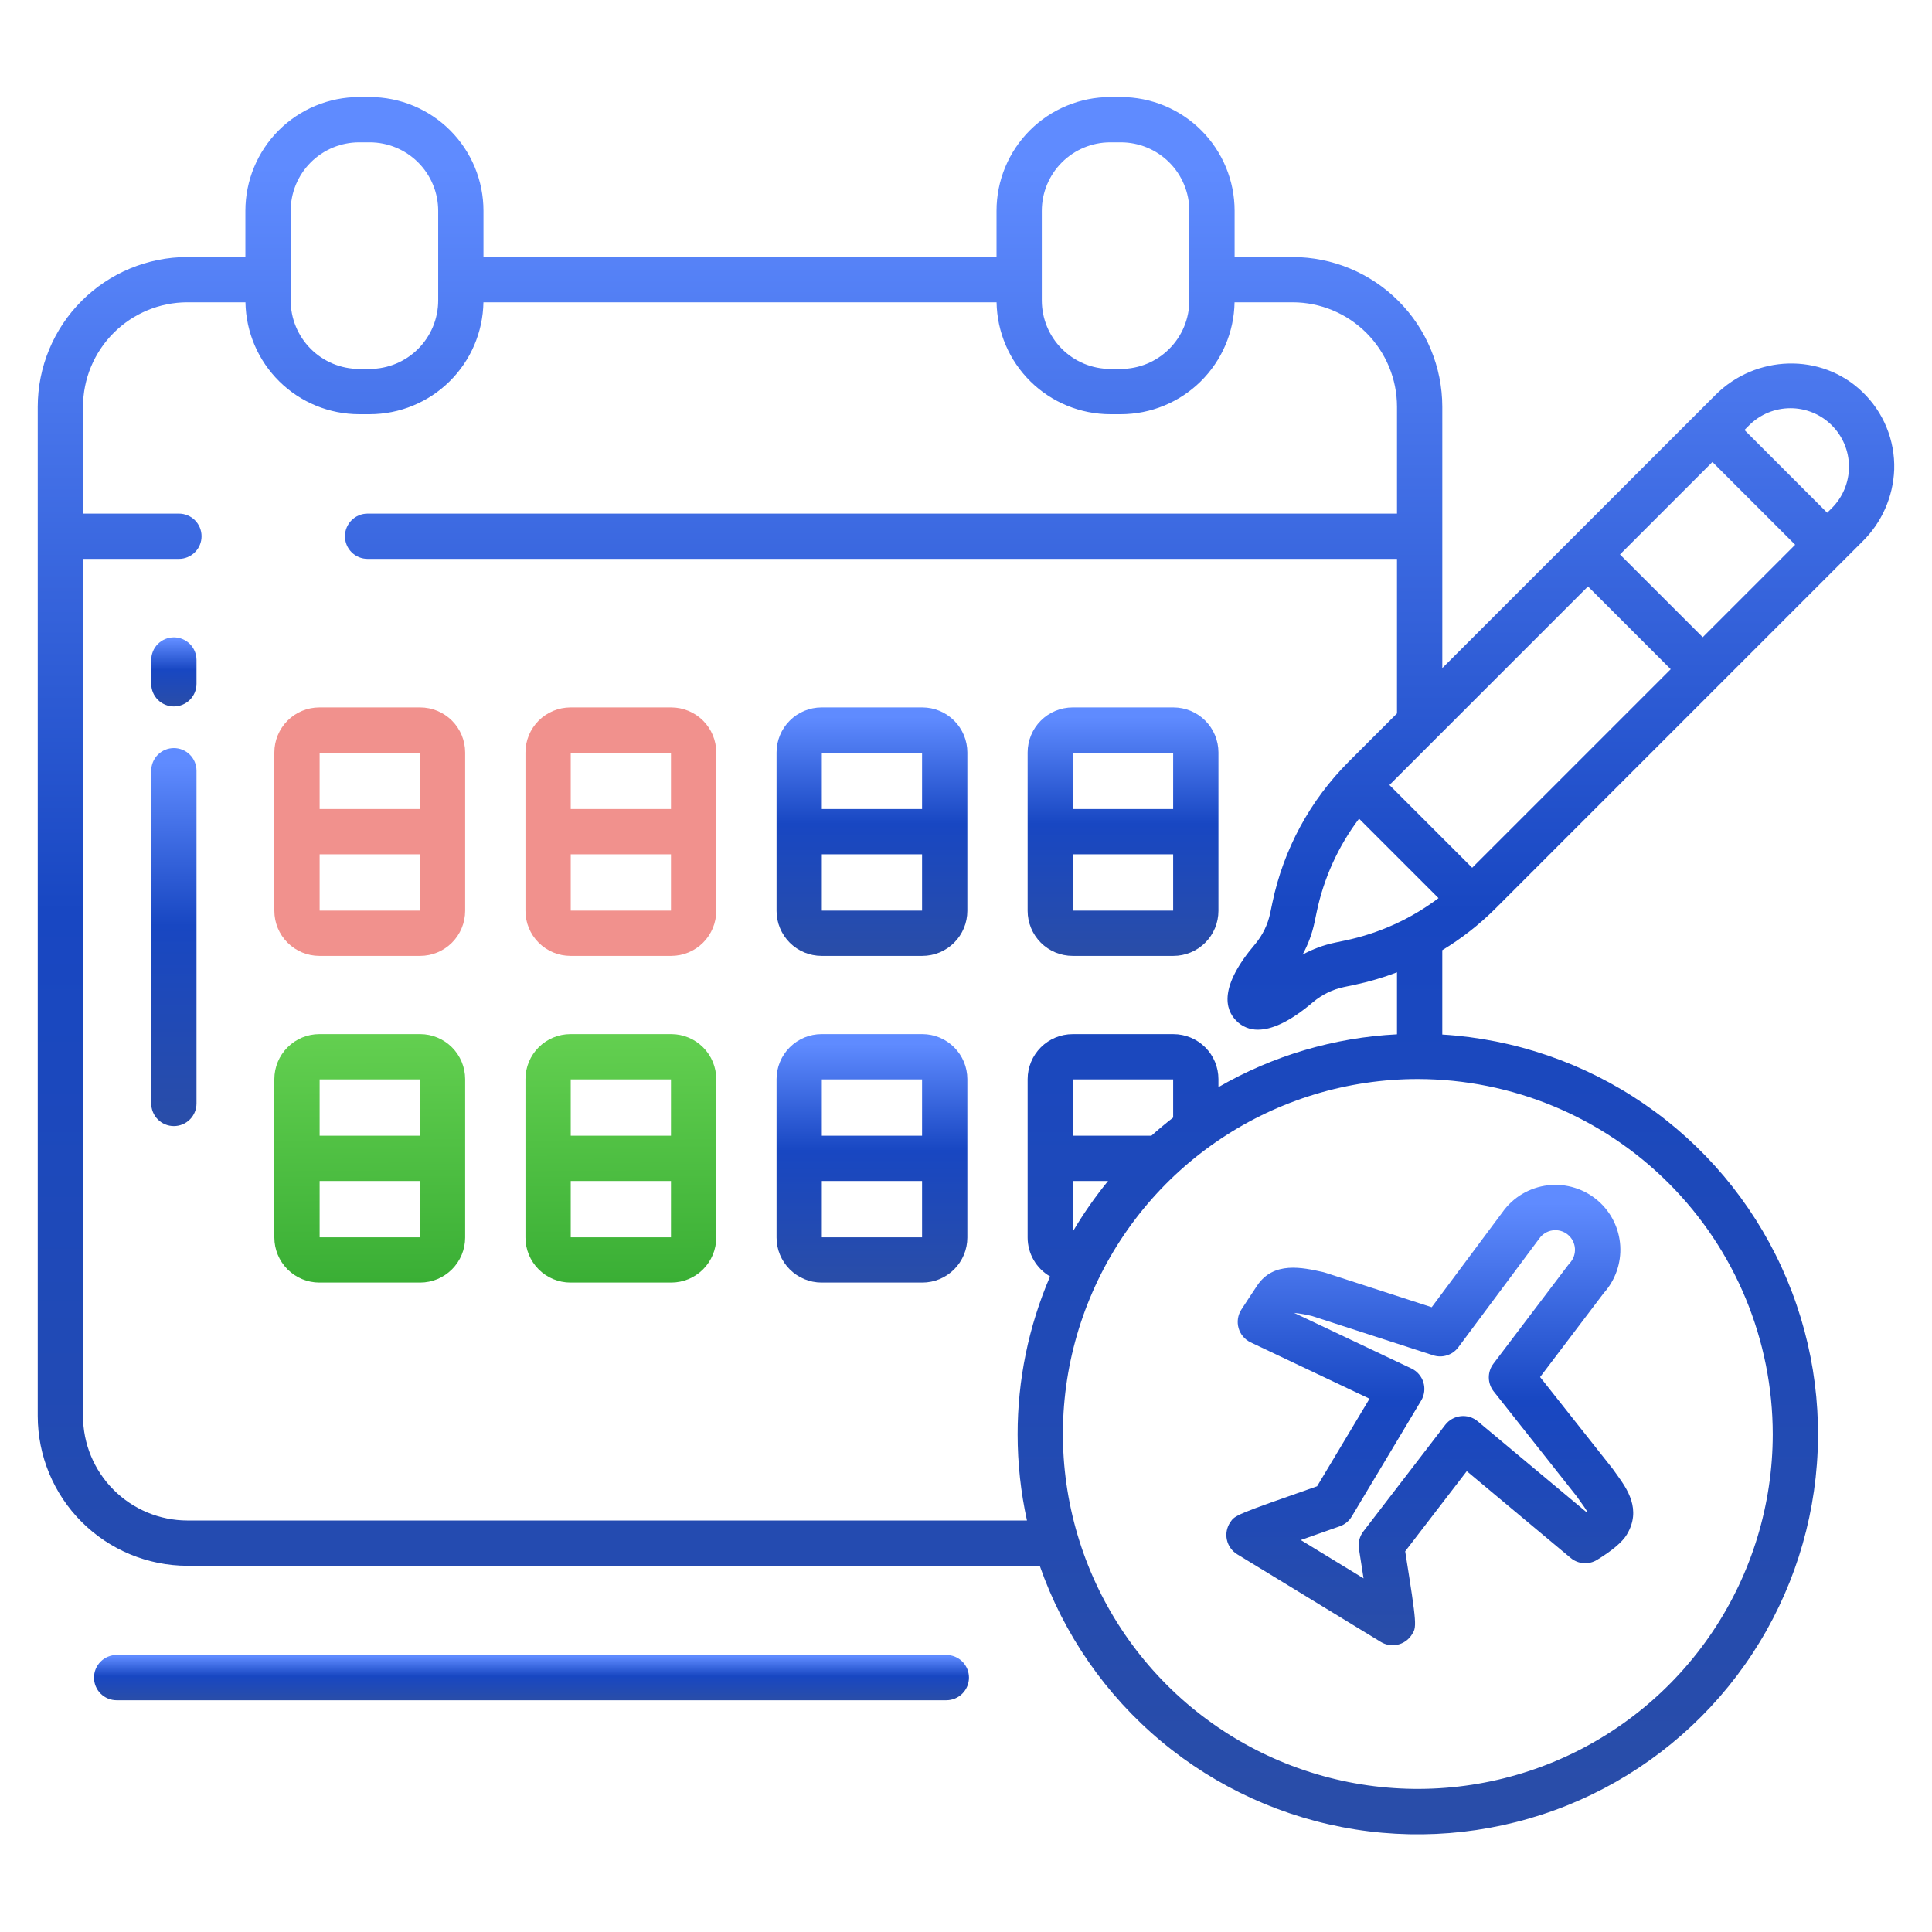 <svg width="156" height="156" viewBox="0 0 156 156" fill="none" xmlns="http://www.w3.org/2000/svg">
<g id="Calendar New 1">
<path id="Vector" d="M76.412 133.631H9.418C8.933 133.631 8.468 133.823 8.125 134.166C7.782 134.509 7.59 134.974 7.59 135.459C7.59 135.944 7.782 136.409 8.125 136.752C8.468 137.094 8.933 137.287 9.418 137.287H76.412C76.897 137.287 77.362 137.094 77.705 136.752C78.048 136.409 78.24 135.944 78.24 135.459C78.24 134.974 78.048 134.509 77.705 134.166C77.362 133.823 76.897 133.631 76.412 133.631Z" fill="url(#paint0_linear_5_2775)"/>
<path id="Vector_2" d="M14.039 51.463C13.554 51.463 13.089 51.656 12.746 51.998C12.403 52.341 12.211 52.806 12.211 53.291V55.212C12.211 55.697 12.403 56.162 12.746 56.505C13.089 56.848 13.554 57.041 14.039 57.041C14.524 57.041 14.989 56.848 15.332 56.505C15.675 56.162 15.867 55.697 15.867 55.212V53.291C15.867 52.806 15.675 52.341 15.332 51.998C14.989 51.656 14.524 51.463 14.039 51.463Z" fill="url(#paint1_linear_5_2775)"/>
<path id="Vector_3" d="M14.039 60.404C13.554 60.404 13.089 60.597 12.746 60.94C12.403 61.283 12.211 61.748 12.211 62.232V89.098C12.211 89.583 12.403 90.048 12.746 90.391C13.089 90.734 13.554 90.926 14.039 90.926C14.524 90.926 14.989 90.734 15.332 90.391C15.675 90.048 15.867 89.583 15.867 89.098V62.232C15.867 61.748 15.675 61.283 15.332 60.94C14.989 60.597 14.524 60.404 14.039 60.404Z" fill="url(#paint2_linear_5_2775)"/>
<path id="Vector_4" d="M54.201 57.121H46.061C45.098 57.123 44.175 57.506 43.493 58.187C42.812 58.868 42.429 59.791 42.428 60.755V73.55C42.429 74.513 42.812 75.437 43.493 76.118C44.175 76.799 45.098 77.182 46.061 77.183H54.201C55.164 77.182 56.087 76.799 56.769 76.118C57.45 75.436 57.833 74.513 57.834 73.55V60.755C57.833 59.791 57.45 58.868 56.769 58.187C56.087 57.506 55.164 57.123 54.201 57.121ZM54.178 73.527H46.084V68.981H54.178V73.527ZM54.178 65.325H46.084V60.778H54.178V65.325Z" fill="#E73C34" fill-opacity="0.56"/>
<path id="Vector_5" d="M33.925 57.121H25.786C24.823 57.122 23.899 57.505 23.218 58.187C22.537 58.868 22.154 59.791 22.152 60.755V73.549C22.154 74.513 22.537 75.436 23.218 76.117C23.899 76.799 24.823 77.182 25.786 77.183H33.925C34.888 77.182 35.812 76.799 36.493 76.117C37.174 75.436 37.557 74.513 37.559 73.549V60.755C37.557 59.791 37.174 58.868 36.493 58.187C35.812 57.505 34.889 57.122 33.925 57.121ZM33.902 73.526H25.809V68.981H33.902V73.526ZM33.902 65.325H25.809V60.777H33.902V65.325Z" fill="#E73C34" fill-opacity="0.56"/>
<path id="Vector_6" d="M74.476 57.121H66.337C65.374 57.122 64.45 57.505 63.769 58.186C63.087 58.868 62.704 59.791 62.703 60.755V73.549C62.704 74.513 63.087 75.436 63.769 76.118C64.45 76.799 65.374 77.182 66.337 77.183H74.476C75.439 77.182 76.362 76.799 77.044 76.117C77.725 75.436 78.108 74.513 78.109 73.549V60.755C78.108 59.791 77.725 58.868 77.044 58.187C76.362 57.505 75.439 57.122 74.476 57.121ZM74.453 73.526H66.359V68.981H74.453V73.526ZM74.453 65.325H66.359V60.777H74.453V65.325Z" fill="url(#paint3_linear_5_2775)"/>
<path id="Vector_7" d="M86.61 77.183H94.749C95.712 77.182 96.636 76.799 97.317 76.118C97.999 75.436 98.382 74.513 98.383 73.549V60.755C98.382 59.791 97.999 58.868 97.318 58.186C96.637 57.505 95.713 57.122 94.75 57.121H86.61C85.647 57.122 84.723 57.505 84.042 58.186C83.361 58.868 82.978 59.791 82.977 60.755V73.549C82.978 74.513 83.361 75.436 84.042 76.118C84.723 76.799 85.647 77.182 86.61 77.183ZM86.633 60.777H94.727V65.325H86.633V60.777ZM86.633 68.981H94.727V73.526H86.633V68.981Z" fill="url(#paint4_linear_5_2775)"/>
<path id="Vector_8" d="M54.201 83.499H46.061C45.098 83.5 44.175 83.883 43.493 84.565C42.812 85.246 42.429 86.169 42.428 87.133V99.927C42.429 100.891 42.812 101.814 43.493 102.495C44.175 103.177 45.098 103.56 46.061 103.561H54.201C55.164 103.56 56.087 103.177 56.769 102.495C57.45 101.814 57.833 100.891 57.834 99.927V87.133C57.833 86.169 57.45 85.246 56.769 84.565C56.087 83.883 55.164 83.5 54.201 83.499ZM54.178 99.905H46.084V95.359H54.178V99.905ZM54.178 91.702H46.084V87.155H54.178V91.702Z" fill="url(#paint5_linear_5_2775)"/>
<path id="Vector_9" d="M33.925 83.499H25.786C24.823 83.5 23.899 83.883 23.218 84.565C22.537 85.246 22.154 86.169 22.152 87.133V99.927C22.154 100.891 22.537 101.814 23.218 102.495C23.899 103.177 24.823 103.56 25.786 103.561H33.925C34.889 103.56 35.812 103.177 36.493 102.495C37.174 101.814 37.557 100.891 37.559 99.927V87.133C37.557 86.169 37.174 85.246 36.493 84.565C35.812 83.883 34.889 83.5 33.925 83.499ZM33.902 99.905H25.809V95.359H33.902V99.905ZM33.902 91.702H25.809V87.155H33.902V91.702Z" fill="url(#paint6_linear_5_2775)"/>
<path id="Vector_10" d="M74.476 83.499H66.337C65.374 83.5 64.45 83.883 63.769 84.565C63.087 85.246 62.704 86.169 62.703 87.133V99.927C62.704 100.891 63.087 101.814 63.769 102.495C64.45 103.177 65.374 103.56 66.337 103.561H74.476C75.439 103.56 76.362 103.177 77.044 102.495C77.725 101.814 78.108 100.891 78.109 99.927V87.133C78.108 86.169 77.725 85.246 77.044 84.565C76.362 83.883 75.439 83.5 74.476 83.499ZM74.453 99.905H66.359V95.359H74.453V99.905ZM74.453 91.702H66.359V87.155H74.453V91.702Z" fill="url(#paint7_linear_5_2775)"/>
<path id="Vector_11" d="M138.518 31.888L116.459 53.947V32.845C116.456 29.641 115.183 26.569 112.918 24.302C110.654 22.036 107.583 20.76 104.379 20.754H99.689V17.02C99.689 14.584 98.721 12.248 96.999 10.526C95.277 8.804 92.941 7.836 90.505 7.836H89.648C87.212 7.836 84.876 8.804 83.154 10.526C81.432 12.248 80.465 14.584 80.465 17.02V20.753H39.038V17.02C39.038 14.584 38.071 12.248 36.349 10.526C34.626 8.804 32.29 7.836 29.855 7.836H28.998C26.562 7.836 24.226 8.804 22.504 10.526C20.782 12.248 19.814 14.584 19.814 17.02V20.753H15.125C11.922 20.759 8.851 22.035 6.587 24.301C4.323 26.567 3.05 29.639 3.047 32.843V114.338C3.05 117.542 4.323 120.614 6.587 122.881C8.852 125.147 11.923 126.423 15.127 126.429H83.955C85.88 131.951 89.266 136.847 93.753 140.596C98.241 144.345 103.661 146.807 109.437 147.719C115.213 148.63 121.128 147.958 126.552 145.773C131.976 143.588 136.706 139.973 140.238 135.312C143.769 130.651 145.97 125.12 146.606 119.307C147.241 113.494 146.288 107.618 143.848 102.304C141.407 96.99 137.571 92.438 132.748 89.132C127.924 85.826 122.294 83.891 116.458 83.533V76.722C118.02 75.777 119.462 74.647 120.754 73.356L150.369 43.74C151.941 42.2 152.865 40.117 152.949 37.917C152.985 36.746 152.772 35.58 152.326 34.495C151.88 33.411 151.21 32.434 150.36 31.626C147.049 28.458 141.76 28.646 138.518 31.888ZM84.121 17.019C84.123 15.554 84.705 14.149 85.742 13.113C86.778 12.077 88.183 11.494 89.648 11.492H90.505C91.971 11.494 93.376 12.077 94.412 13.113C95.448 14.149 96.031 15.554 96.033 17.019V24.263C96.031 25.729 95.448 27.133 94.412 28.169C93.376 29.206 91.971 29.788 90.505 29.79H89.648C88.183 29.788 86.778 29.206 85.742 28.169C84.705 27.133 84.123 25.729 84.121 24.263V17.019ZM23.471 17.019C23.472 15.554 24.055 14.149 25.091 13.113C26.128 12.077 27.532 11.494 28.998 11.492H29.855C31.32 11.494 32.725 12.077 33.761 13.113C34.798 14.149 35.38 15.554 35.382 17.019V24.263C35.38 25.729 34.798 27.133 33.761 28.169C32.725 29.206 31.32 29.788 29.855 29.79H28.998C27.532 29.788 26.128 29.206 25.091 28.169C24.055 27.133 23.472 25.729 23.471 24.263V17.019ZM82.168 115.817C82.168 118.156 82.421 120.488 82.923 122.773H15.128C12.893 122.769 10.751 121.878 9.172 120.297C7.593 118.716 6.705 116.573 6.703 114.339V45.127H14.447C14.931 45.127 15.396 44.934 15.739 44.591C16.082 44.249 16.275 43.784 16.275 43.299C16.275 42.814 16.082 42.349 15.739 42.006C15.396 41.663 14.931 41.471 14.447 41.471H6.703V32.842C6.705 30.608 7.593 28.465 9.172 26.884C10.751 25.304 12.892 24.413 15.127 24.409H19.819C19.859 26.818 20.844 29.114 22.561 30.805C24.277 32.495 26.589 33.443 28.998 33.446H29.856C32.265 33.443 34.577 32.495 36.293 30.805C38.01 29.114 38.995 26.818 39.035 24.409H80.468C80.509 26.818 81.493 29.114 83.21 30.805C84.927 32.495 87.239 33.443 89.648 33.446H90.505C92.914 33.443 95.226 32.495 96.943 30.805C98.659 29.114 99.644 26.818 99.685 24.409H104.377C106.612 24.413 108.753 25.303 110.333 26.884C111.912 28.465 112.8 30.608 112.802 32.843V41.471H29.681C29.196 41.471 28.731 41.663 28.388 42.006C28.045 42.349 27.853 42.814 27.853 43.299C27.853 43.784 28.045 44.249 28.388 44.591C28.731 44.934 29.196 45.127 29.681 45.127H112.801V57.605L108.901 61.504C105.783 64.619 103.641 68.576 102.739 72.891L102.567 73.713C102.375 74.642 101.956 75.508 101.346 76.233C98.418 79.676 98.906 81.502 99.832 82.428C100.059 82.659 100.331 82.842 100.632 82.965C100.933 83.088 101.255 83.148 101.58 83.142C102.625 83.142 104.063 82.584 106.026 80.914C106.752 80.304 107.618 79.884 108.546 79.693L109.367 79.521C110.537 79.274 111.685 78.936 112.801 78.51V83.515C107.725 83.774 102.783 85.236 98.383 87.78V87.134C98.382 86.171 97.999 85.247 97.318 84.566C96.636 83.885 95.713 83.502 94.75 83.501H86.611C85.647 83.502 84.724 83.885 84.043 84.566C83.361 85.247 82.978 86.171 82.977 87.134V99.929C82.978 100.564 83.145 101.189 83.463 101.74C83.781 102.29 84.237 102.748 84.787 103.067C83.055 107.094 82.164 111.433 82.168 115.817ZM109.737 66.104L116.153 72.52C113.923 74.201 111.35 75.369 108.616 75.941L107.795 76.113C106.879 76.305 105.997 76.631 105.176 77.081C105.627 76.26 105.953 75.377 106.145 74.461L106.317 73.64C106.889 70.907 108.057 68.334 109.737 66.104ZM86.633 91.702V87.155H94.727V90.238C94.125 90.706 93.539 91.194 92.971 91.702H86.633ZM89.472 95.359C88.424 96.641 87.475 98.002 86.633 99.429V95.359H89.472ZM143.142 115.817C143.136 121.484 141.45 127.022 138.297 131.731C135.144 136.439 130.666 140.108 125.429 142.272C120.192 144.436 114.43 144.999 108.873 143.89C103.316 142.781 98.212 140.049 94.207 136.04C90.202 132.03 87.476 126.924 86.373 121.365C85.269 115.807 85.839 110.046 88.009 104.811C90.179 99.576 93.852 95.102 98.564 91.955C103.277 88.807 108.816 87.127 114.483 87.127C122.086 87.14 129.372 90.167 134.745 95.546C140.118 100.925 143.138 108.215 143.142 115.817ZM118.871 70.068L112.19 63.386L128.222 47.354L134.903 54.036L118.871 70.068ZM137.487 51.451L130.806 44.77L138.271 37.305L144.952 43.986L137.487 51.451ZM147.912 41.027L147.538 41.401L140.857 34.719L141.231 34.345C142.117 33.459 143.319 32.961 144.572 32.961C145.825 32.961 147.027 33.459 147.913 34.345C148.799 35.231 149.297 36.432 149.297 37.685C149.297 38.938 148.799 40.14 147.913 41.026L147.912 41.027Z" fill="url(#paint8_linear_5_2775)"/>
<path id="Vector_12" d="M130.279 118.685C130.259 118.655 130.237 118.627 130.215 118.598L124.355 111.191L129.489 104.415C129.954 103.9 130.311 103.297 130.541 102.643C130.771 101.988 130.868 101.294 130.828 100.602C130.787 99.909 130.609 99.232 130.304 98.609C129.999 97.985 129.573 97.429 129.051 96.972C128.499 96.489 127.852 96.126 127.151 95.909C126.451 95.691 125.712 95.622 124.983 95.707C124.255 95.793 123.552 96.03 122.92 96.403C122.289 96.777 121.743 97.279 121.318 97.877L115.603 105.552L106.995 102.76C106.94 102.742 106.885 102.727 106.829 102.714C105.147 102.34 102.843 101.825 101.513 103.799C101.16 104.322 100.236 105.74 100.236 105.74C100.094 105.958 100 106.205 99.96 106.463C99.921 106.721 99.937 106.984 100.008 107.235C100.079 107.486 100.203 107.719 100.371 107.918C100.54 108.118 100.749 108.279 100.985 108.39L110.582 112.94L106.349 120.009C99.735 122.323 99.723 122.34 99.332 122.924C99.195 123.129 99.101 123.359 99.055 123.601C99.009 123.844 99.013 124.093 99.066 124.333C99.119 124.574 99.22 124.801 99.364 125.002C99.507 125.203 99.689 125.372 99.899 125.501L111.495 132.578C111.897 132.824 112.379 132.905 112.84 132.803C113.301 132.702 113.704 132.427 113.967 132.035C114.41 131.372 114.427 131.346 113.463 125.26L118.435 118.789L126.825 125.797C127.118 126.042 127.481 126.189 127.862 126.217C128.243 126.245 128.624 126.153 128.95 125.954C130.191 125.195 131.002 124.506 131.361 123.905C132.572 121.879 131.367 120.202 130.568 119.091C130.475 118.961 130.377 118.827 130.279 118.685ZM128.099 122.098L119.316 114.763C119.127 114.605 118.908 114.487 118.673 114.416C118.437 114.345 118.189 114.323 117.945 114.35C117.7 114.377 117.463 114.453 117.249 114.574C117.034 114.694 116.846 114.857 116.696 115.052L110.084 123.657C109.933 123.854 109.824 124.079 109.762 124.32C109.701 124.561 109.69 124.811 109.728 125.056C109.854 125.849 109.982 126.671 110.101 127.445L105.031 124.35C106.023 123.998 107.124 123.61 108.18 123.241C108.584 123.1 108.925 122.821 109.145 122.454L114.753 113.09C114.884 112.871 114.967 112.628 114.998 112.375C115.029 112.122 115.007 111.865 114.933 111.621C114.859 111.377 114.735 111.152 114.569 110.959C114.403 110.765 114.198 110.609 113.968 110.5L104.492 106.008C104.983 106.06 105.469 106.146 105.949 106.265L115.721 109.434C116.085 109.552 116.476 109.553 116.841 109.437C117.205 109.321 117.524 109.094 117.752 108.787L124.262 100.043C124.272 100.029 124.282 100.016 124.293 100.002C124.418 99.825 124.578 99.675 124.763 99.562C124.948 99.45 125.154 99.376 125.369 99.346C125.584 99.316 125.802 99.33 126.011 99.388C126.22 99.446 126.415 99.546 126.584 99.683C126.752 99.819 126.891 99.988 126.992 100.18C127.092 100.373 127.152 100.583 127.168 100.799C127.184 101.016 127.155 101.233 127.084 101.438C127.012 101.642 126.899 101.83 126.752 101.989C126.708 102.037 126.666 102.086 126.627 102.138L120.586 110.112C120.341 110.435 120.211 110.83 120.215 111.236C120.219 111.641 120.358 112.033 120.609 112.351L127.314 120.826C127.411 120.964 127.507 121.097 127.599 121.226C127.79 121.491 128.036 121.833 128.155 122.051C128.137 122.065 128.119 122.081 128.099 122.096V122.098Z" fill="url(#paint9_linear_5_2775)"/>
</g>
<defs>
<linearGradient id="paint0_linear_5_2775" x1="42.915" y1="137.203" x2="42.915" y2="133.776" gradientUnits="userSpaceOnUse">
<stop stop-color="#294DA9"/>
<stop offset="0.542" stop-color="#1847C2"/>
<stop offset="1" stop-color="#5F8BFF"/>
</linearGradient>
<linearGradient id="paint1_linear_5_2775" x1="14.039" y1="56.912" x2="14.039" y2="51.684" gradientUnits="userSpaceOnUse">
<stop stop-color="#294DA9"/>
<stop offset="0.542" stop-color="#1847C2"/>
<stop offset="1" stop-color="#5F8BFF"/>
</linearGradient>
<linearGradient id="paint2_linear_5_2775" x1="14.039" y1="90.224" x2="14.039" y2="61.613" gradientUnits="userSpaceOnUse">
<stop stop-color="#294DA9"/>
<stop offset="0.542" stop-color="#1847C2"/>
<stop offset="1" stop-color="#5F8BFF"/>
</linearGradient>
<linearGradient id="paint3_linear_5_2775" x1="70.406" y1="76.721" x2="70.406" y2="57.916" gradientUnits="userSpaceOnUse">
<stop stop-color="#294DA9"/>
<stop offset="0.542" stop-color="#1847C2"/>
<stop offset="1" stop-color="#5F8BFF"/>
</linearGradient>
<linearGradient id="paint4_linear_5_2775" x1="90.68" y1="76.721" x2="90.68" y2="57.916" gradientUnits="userSpaceOnUse">
<stop stop-color="#294DA9"/>
<stop offset="0.542" stop-color="#1847C2"/>
<stop offset="1" stop-color="#5F8BFF"/>
</linearGradient>
<linearGradient id="paint5_linear_5_2775" x1="54.508" y1="117.553" x2="54.152" y2="67.961" gradientUnits="userSpaceOnUse">
<stop stop-color="#1D9822"/>
<stop offset="0.881" stop-color="#77DF5D"/>
</linearGradient>
<linearGradient id="paint6_linear_5_2775" x1="34.233" y1="117.553" x2="33.877" y2="67.961" gradientUnits="userSpaceOnUse">
<stop stop-color="#1D9822"/>
<stop offset="0.881" stop-color="#77DF5D"/>
</linearGradient>
<linearGradient id="paint7_linear_5_2775" x1="70.406" y1="103.099" x2="70.406" y2="84.293" gradientUnits="userSpaceOnUse">
<stop stop-color="#294DA9"/>
<stop offset="0.542" stop-color="#1847C2"/>
<stop offset="1" stop-color="#5F8BFF"/>
</linearGradient>
<linearGradient id="paint8_linear_5_2775" x1="78" y1="144.886" x2="78" y2="13.391" gradientUnits="userSpaceOnUse">
<stop stop-color="#294DA9"/>
<stop offset="0.542" stop-color="#1847C2"/>
<stop offset="1" stop-color="#5F8BFF"/>
</linearGradient>
<linearGradient id="paint9_linear_5_2775" x1="115.449" y1="131.991" x2="115.449" y2="97.144" gradientUnits="userSpaceOnUse">
<stop stop-color="#294DA9"/>
<stop offset="0.542" stop-color="#1847C2"/>
<stop offset="1" stop-color="#5F8BFF"/>
</linearGradient>
</defs>
</svg>
